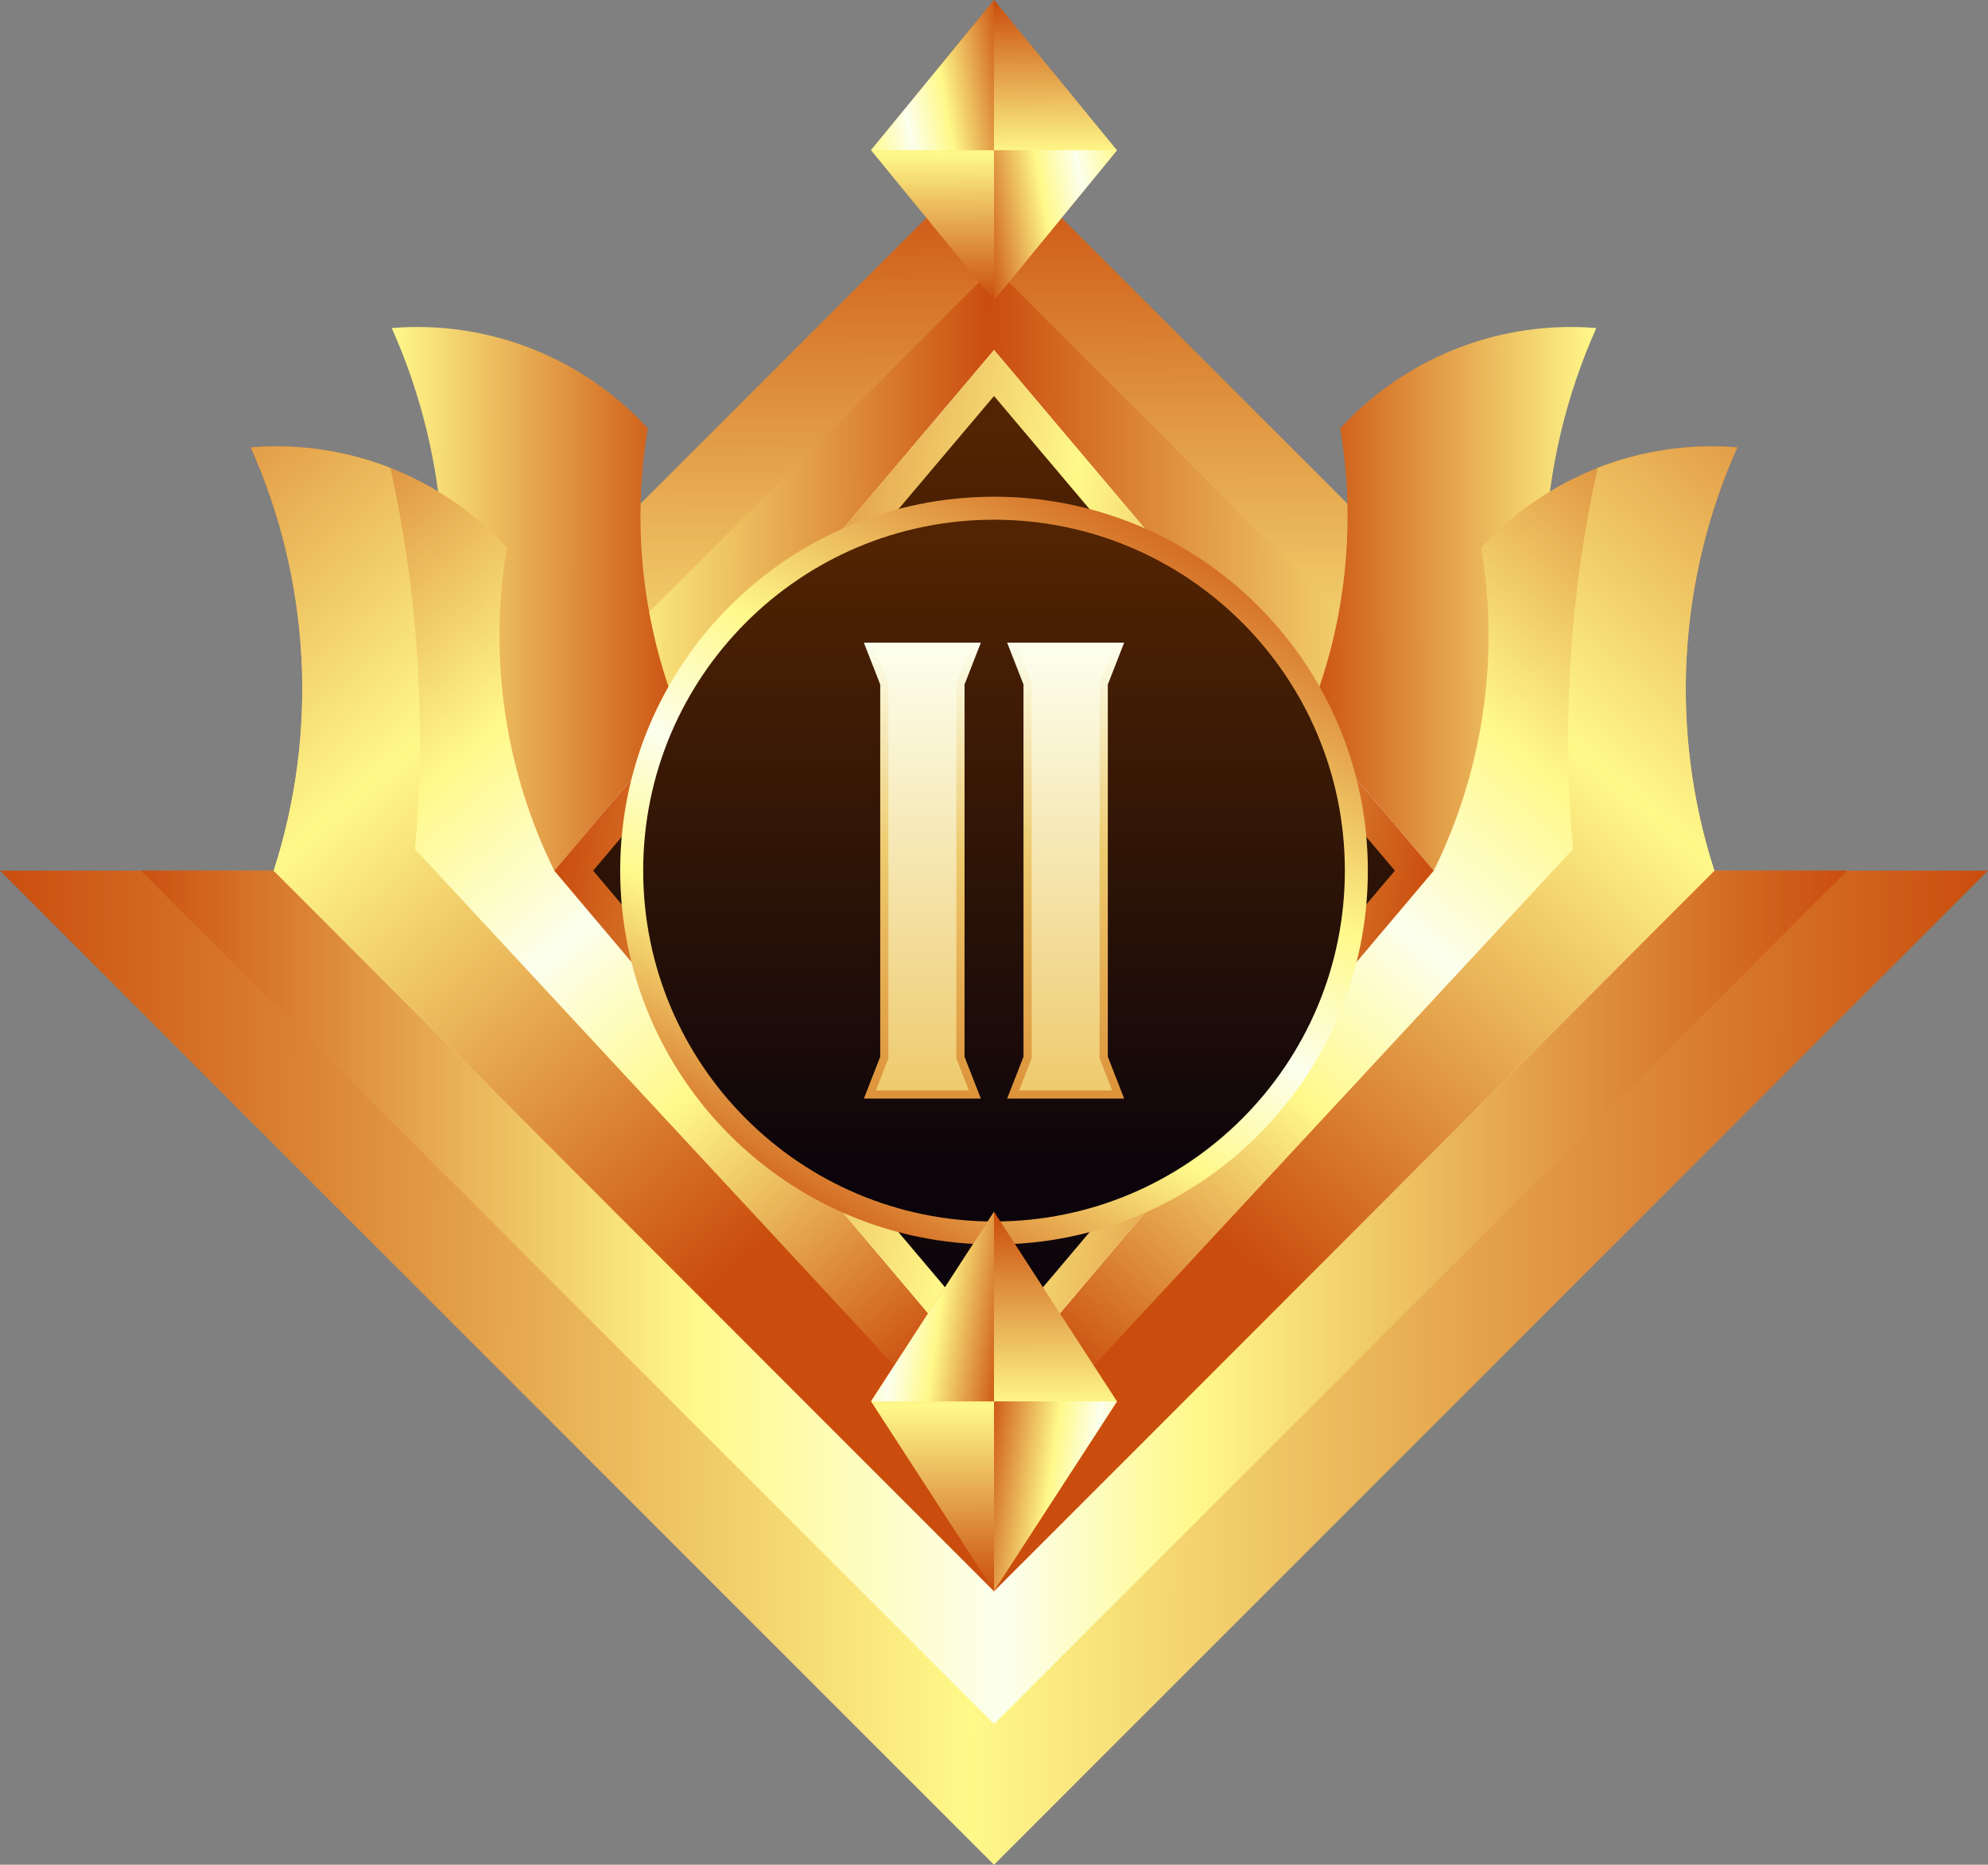 <?xml version="1.0" encoding="UTF-8"?><svg id="Layer_2" xmlns="http://www.w3.org/2000/svg" xmlns:xlink="http://www.w3.org/1999/xlink" viewBox="0 0 499.67 468.63"><rect x="0" y="0" width="499.67" height="468.63" fill="#808080" stroke="none"/><defs><clipPath id="clippath"><polygon points="499.67 218.8 249.84 468.63 0 218.8 499.67 218.8" style="clip-rule:evenodd; fill:none;"/></clipPath><linearGradient id="linear-gradient" x1="498.55" y1="344.62" x2="-.45" y2="342.81" gradientUnits="userSpaceOnUse"><stop offset="0" stop-color="#ca4d0d"/><stop offset=".51" stop-color="#fff98a"/><stop offset="1" stop-color="#ca4d0d"/></linearGradient><clipPath id="clippath-1"><polygon points="35.38 218.8 464.3 218.8 249.84 433.26 35.38 218.8" style="clip-rule:evenodd; fill:none;"/></clipPath><linearGradient id="linear-gradient-2" x1="464.3" y1="326.03" x2="32.23" y2="326.03" gradientUnits="userSpaceOnUse"><stop offset="0" stop-color="#ca4d0d"/><stop offset=".38" stop-color="#fff98a"/><stop offset=".49" stop-color="#fcffed"/><stop offset=".67" stop-color="#fff98a"/><stop offset="1" stop-color="#ca4d0d"/></linearGradient><clipPath id="clippath-2"><rect x="121.82" y="90.78" width="256.03" height="256.03" transform="translate(-81.54 240.74) rotate(-45)" style="fill:none;"/></clipPath><linearGradient id="linear-gradient-3" x1="248.86" y1="39.33" x2="250.37" y2="316.73" gradientUnits="userSpaceOnUse"><stop offset="0" stop-color="#ca4d0d"/><stop offset=".56" stop-color="#fff98a"/><stop offset="1" stop-color="#ca4d0d"/></linearGradient><clipPath id="clippath-3"><rect x="142.61" y="111.58" width="214.44" height="214.44" transform="translate(-81.54 240.75) rotate(-45)" style="fill:none;"/></clipPath><linearGradient id="linear-gradient-4" x1="366.5" y1="218.16" x2="153.2" y2="219.32" gradientUnits="userSpaceOnUse"><stop offset="0" stop-color="#fff98a"/><stop offset=".55" stop-color="#ca4d0d"/><stop offset="1" stop-color="#fff98a"/></linearGradient><clipPath id="clippath-4"><path d="M249.84,277.7l75.08-88.89c12.41-25.12,16.58-53.51,11.93-81.13,16.4-17.91,40.17-27.23,64.37-25.24-14.99,33.53-17.04,71.41-5.78,106.37l-145.6,160.82v-71.94Z" style="clip-rule:evenodd; fill:none;"/></clipPath><linearGradient id="linear-gradient-5" x1="250.17" y1="215.13" x2="401.35" y2="214.97" gradientUnits="userSpaceOnUse"><stop offset="0" stop-color="#fff98a"/><stop offset=".51" stop-color="#ca4d0d"/><stop offset="1" stop-color="#fff98a"/></linearGradient><clipPath id="clippath-5"><path d="M249.84,277.7l-75.08-88.89c-12.41-25.12-16.58-53.51-11.93-81.13-16.4-17.91-40.17-27.23-64.37-25.24,14.99,33.53,17.04,71.41,5.78,106.37l145.6,160.82v-71.94Z" style="clip-rule:evenodd; fill:none;"/></clipPath><linearGradient id="linear-gradient-6" x1="249.5" y1="215.13" x2="98.32" y2="214.97" xlink:href="#linear-gradient-5"/><clipPath id="clippath-6"><path d="M249.84,399.84s60.35-60.35,181.04-181.04c-11.27-34.95-9.21-72.84,5.78-106.37-24.2-1.99-47.97,7.33-64.37,25.24,4.65,27.62.48,56.01-11.93,81.13,0,0-36.84,43.61-110.52,130.84v50.2Z" style="clip-rule:evenodd; fill:none;"/></clipPath><linearGradient id="linear-gradient-7" x1="467.49" y1="106.96" x2="268.66" y2="344.1" gradientUnits="userSpaceOnUse"><stop offset="0" stop-color="#ca4d0d"/><stop offset=".38" stop-color="#fff98a"/><stop offset=".55" stop-color="#fcffed"/><stop offset=".71" stop-color="#fff98a"/><stop offset="1" stop-color="#ca4d0d"/></linearGradient><clipPath id="clippath-7"><path d="M249.84,399.84s60.35-60.35,181.04-181.04c-11.27-34.95-9.21-72.84,5.78-106.37-12.1-.99-24.09.84-35.11,5.16-6.94,31.43-9.02,63.73-6.17,95.79-97.02,104.55-145.54,156.83-145.54,156.83v29.64Z" style="clip-rule:evenodd; fill:none;"/></clipPath><linearGradient id="linear-gradient-8" x1="499.73" y1="69" x2="300.9" y2="306.14" xlink:href="#linear-gradient"/><clipPath id="clippath-8"><polygon points="218.93 37.76 249.84 0 280.74 37.76 249.84 75.51 218.93 37.76" style="clip-rule:evenodd; fill:none;"/></clipPath><linearGradient id="linear-gradient-9" x1="249.68" y1=".33" x2="249.99" y2="75.51" xlink:href="#linear-gradient"/><clipPath id="clippath-9"><path d="M249.84,399.84s-60.35-60.35-181.04-181.04c11.27-34.95,9.21-72.84-5.78-106.37,24.2-1.99,47.97,7.33,64.37,25.24-4.65,27.62-.48,56.01,11.93,81.13,0,0,36.84,43.61,110.52,130.84v50.2Z" style="clip-rule:evenodd; fill:none;"/></clipPath><linearGradient id="linear-gradient-10" x1="32.19" y1="106.96" x2="231.01" y2="344.1" xlink:href="#linear-gradient-7"/><clipPath id="clippath-10"><polygon points="139.32 218.8 249.84 87.96 360.36 218.8 249.84 349.64 139.32 218.8" style="clip-rule:evenodd; fill:none;"/></clipPath><linearGradient id="linear-gradient-11" x1="357.46" y1="236.45" x2="142.21" y2="201.14" gradientUnits="userSpaceOnUse"><stop offset="0" stop-color="#ca4d0d"/><stop offset=".48" stop-color="#fff98a"/><stop offset="1" stop-color="#ca4d0d"/></linearGradient><clipPath id="clippath-11"><polygon points="149.08 218.8 249.84 338.08 350.59 218.8 249.84 99.52 149.08 218.8" style="clip-rule:evenodd; fill:none;"/></clipPath><linearGradient id="linear-gradient-12" x1="249.83" y1="105.86" x2="249.84" y2="324.65" gradientUnits="userSpaceOnUse"><stop offset="0" stop-color="#522402"/><stop offset="1" stop-color="#0b040b"/></linearGradient><clipPath id="clippath-12"><path d="M249.84,124.83c51.89,0,93.96,42.07,93.96,93.96s-42.07,93.96-93.96,93.96-93.96-42.07-93.96-93.96,42.07-93.96,93.96-93.96" style="clip-rule:evenodd; fill:none;"/></clipPath><linearGradient id="linear-gradient-13" x1="300.67" y1="122.13" x2="200.87" y2="311.91" xlink:href="#linear-gradient-7"/><clipPath id="clippath-13"><path d="M249.84,130.61c48.7,0,88.18,39.48,88.18,88.18s-39.48,88.18-88.18,88.18-88.18-39.48-88.18-88.18,39.48-88.18,88.18-88.18" style="clip-rule:evenodd; fill:none;"/></clipPath><linearGradient id="linear-gradient-14" x1="249.84" y1="135.3" x2="249.84" y2="297.05" xlink:href="#linear-gradient-12"/><clipPath id="clippath-14"><path d="M249.84,399.84s-60.35-60.35-181.04-181.04c11.27-34.95,9.21-72.84-5.78-106.37,12.1-.99,24.09.84,35.11,5.16,6.94,31.43,9.02,63.73,6.18,95.79,97.02,104.55,145.54,156.83,145.54,156.83v29.64Z" style="clip-rule:evenodd; fill:none;"/></clipPath><linearGradient id="linear-gradient-15" x1="-.06" y1="69" x2="198.77" y2="306.14" xlink:href="#linear-gradient"/><clipPath id="clippath-15"><polygon points="218.93 352.18 249.84 304.52 280.74 352.18 249.84 399.84 218.93 352.18" style="clip-rule:evenodd; fill:none;"/></clipPath><linearGradient id="linear-gradient-16" x1="249.59" y1="304.94" x2="250.09" y2="399.84" xlink:href="#linear-gradient"/><clipPath id="clippath-16"><polygon points="249.84 75.51 280.74 37.75 249.84 37.75 249.84 75.51" style="clip-rule:evenodd; fill:none;"/></clipPath><linearGradient id="linear-gradient-17" x1="307.36" y1="49.11" x2="245.58" y2="60.16" xlink:href="#linear-gradient-7"/><clipPath id="clippath-17"><polygon points="249.84 0 218.93 37.75 249.84 37.75 249.84 0" style="clip-rule:evenodd; fill:none;"/></clipPath><linearGradient id="linear-gradient-18" x1="192.31" y1="26.4" x2="254.1" y2="15.35" xlink:href="#linear-gradient-7"/><clipPath id="clippath-18"><polygon points="249.84 304.52 218.93 352.18 249.84 352.18 249.84 304.52" style="clip-rule:evenodd; fill:none;"/></clipPath><linearGradient id="linear-gradient-19" x1="191.82" y1="322.32" x2="254.32" y2="331.18" xlink:href="#linear-gradient-7"/><clipPath id="clippath-19"><polygon points="249.84 399.84 280.74 352.18 249.84 352.18 249.84 399.84" style="clip-rule:evenodd; fill:none;"/></clipPath><linearGradient id="linear-gradient-20" x1="307.85" y1="382.04" x2="245.35" y2="373.19" xlink:href="#linear-gradient-7"/><clipPath id="clippath-20"><polygon points="278.44 172.02 278.44 182.53 278.44 255.06 278.44 265.57 282.55 276.08 278.44 276.08 257.25 276.08 253.14 276.08 257.25 265.57 257.25 255.06 257.25 182.53 257.25 172.02 253.14 161.51 257.25 161.51 278.44 161.51 282.55 161.51 278.44 172.02" style="clip-rule:evenodd; fill:none;"/></clipPath><linearGradient id="linear-gradient-21" x1="267.84" y1="274.9" x2="267.84" y2="161.51" gradientUnits="userSpaceOnUse"><stop offset="0" stop-color="#dd933a"/><stop offset=".54" stop-color="#eecb6f"/><stop offset="1" stop-color="#fcffed"/></linearGradient><clipPath id="clippath-21"><polygon points="242.43 172.02 242.43 182.53 242.43 255.06 242.43 265.57 246.53 276.08 242.43 276.08 221.24 276.08 217.13 276.08 221.24 265.57 221.24 255.06 221.24 182.53 221.24 172.02 217.13 161.51 221.24 161.51 242.43 161.51 246.53 161.51 242.43 172.02" style="clip-rule:evenodd; fill:none;"/></clipPath><linearGradient id="linear-gradient-22" x1="231.83" x2="231.83" xlink:href="#linear-gradient-21"/><clipPath id="clippath-22"><polygon points="243.52 163.57 220.14 163.57 223.29 171.64 223.29 265.96 220.14 274.03 243.52 274.03 240.37 265.96 240.37 171.64 243.52 163.57" style="clip-rule:evenodd; fill:none;"/></clipPath><linearGradient id="linear-gradient-23" x1="231.83" y1="272.88" x2="231.83" y2="163.57" gradientUnits="userSpaceOnUse"><stop offset="0" stop-color="#eecb6f"/><stop offset="1" stop-color="#fcffed"/></linearGradient><clipPath id="clippath-23"><polygon points="279.54 163.57 256.15 163.57 259.3 171.64 259.3 265.96 256.15 274.03 279.54 274.03 276.38 265.96 276.38 171.64 279.54 163.57" style="clip-rule:evenodd; fill:none;"/></clipPath><linearGradient id="linear-gradient-24" x1="267.84" x2="267.84" xlink:href="#linear-gradient-23"/></defs><g id="Layer_1"><g style="clip-path:url(#clippath);"><rect y="218.8" width="499.67" height="249.84" style="fill:url(#linear-gradient);"/></g><g style="clip-path:url(#clippath-1);"><rect x="35.38" y="218.8" width="428.92" height="214.46" style="fill:url(#linear-gradient-2);"/></g><g style="clip-path:url(#clippath-2);"><rect x="68.79" y="37.75" width="362.09" height="362.09" style="fill:url(#linear-gradient-3);"/></g><g style="clip-path:url(#clippath-3);"><rect x="98.2" y="67.16" width="303.27" height="303.27" style="fill:url(#linear-gradient-4);"/></g><g style="clip-path:url(#clippath-4);"><rect x="249.84" y="80.46" width="151.38" height="269.18" style="fill:url(#linear-gradient-5);"/></g><g style="clip-path:url(#clippath-5);"><rect x="98.45" y="80.46" width="151.38" height="269.18" style="fill:url(#linear-gradient-6);"/></g><g style="clip-path:url(#clippath-6);"><rect x="249.84" y="110.44" width="186.82" height="289.4" style="fill:url(#linear-gradient-7);"/></g><g style="clip-path:url(#clippath-7);"><rect x="249.84" y="111.43" width="186.82" height="288.41" style="fill:url(#linear-gradient-8);"/></g><g style="clip-path:url(#clippath-8);"><rect x="218.93" y="0" width="61.81" height="75.51" style="fill:url(#linear-gradient-9);"/></g><g style="clip-path:url(#clippath-9);"><rect x="63.01" y="110.44" width="186.82" height="289.4" style="fill:url(#linear-gradient-10);"/></g><polygon points="139.32 218.8 249.84 87.96 360.36 218.8 249.84 349.64 139.32 218.8" style="fill:#fff; fill-rule:evenodd;"/><g style="clip-path:url(#clippath-10);"><rect x="139.32" y="87.96" width="221.04" height="261.68" style="fill:url(#linear-gradient-11);"/></g><g style="clip-path:url(#clippath-11);"><rect x="149.08" y="99.52" width="201.51" height="238.56" style="fill:url(#linear-gradient-12);"/></g><g style="clip-path:url(#clippath-12);"><rect x="155.87" y="124.83" width="187.93" height="187.93" style="fill:url(#linear-gradient-13);"/></g><g style="clip-path:url(#clippath-13);"><rect x="161.65" y="130.61" width="176.37" height="176.37" style="fill:url(#linear-gradient-14);"/></g><g style="clip-path:url(#clippath-14);"><rect x="63.01" y="111.43" width="186.82" height="288.41" style="fill:url(#linear-gradient-15);"/></g><g style="clip-path:url(#clippath-15);"><rect x="218.93" y="304.52" width="61.81" height="95.32" style="fill:url(#linear-gradient-16);"/></g><g style="clip-path:url(#clippath-16);"><rect x="249.84" y="37.75" width="30.9" height="37.75" style="fill:url(#linear-gradient-17);"/></g><g style="clip-path:url(#clippath-17);"><rect x="218.93" width="30.9" height="37.75" style="fill:url(#linear-gradient-18);"/></g><g style="clip-path:url(#clippath-18);"><rect x="218.93" y="304.52" width="30.9" height="47.66" style="fill:url(#linear-gradient-19);"/></g><g style="clip-path:url(#clippath-19);"><rect x="249.84" y="352.18" width="30.9" height="47.66" style="fill:url(#linear-gradient-20);"/></g><g style="clip-path:url(#clippath-20);"><rect x="253.14" y="161.51" width="29.41" height="114.57" style="fill:url(#linear-gradient-21);"/></g><g style="clip-path:url(#clippath-21);"><rect x="217.13" y="161.51" width="29.41" height="114.57" style="fill:url(#linear-gradient-22);"/></g><g style="clip-path:url(#clippath-22);"><rect x="220.14" y="163.57" width="23.39" height="110.46" style="fill:url(#linear-gradient-23);"/></g><g style="clip-path:url(#clippath-23);"><rect x="256.15" y="163.57" width="23.39" height="110.46" style="fill:url(#linear-gradient-24);"/></g></g></svg>